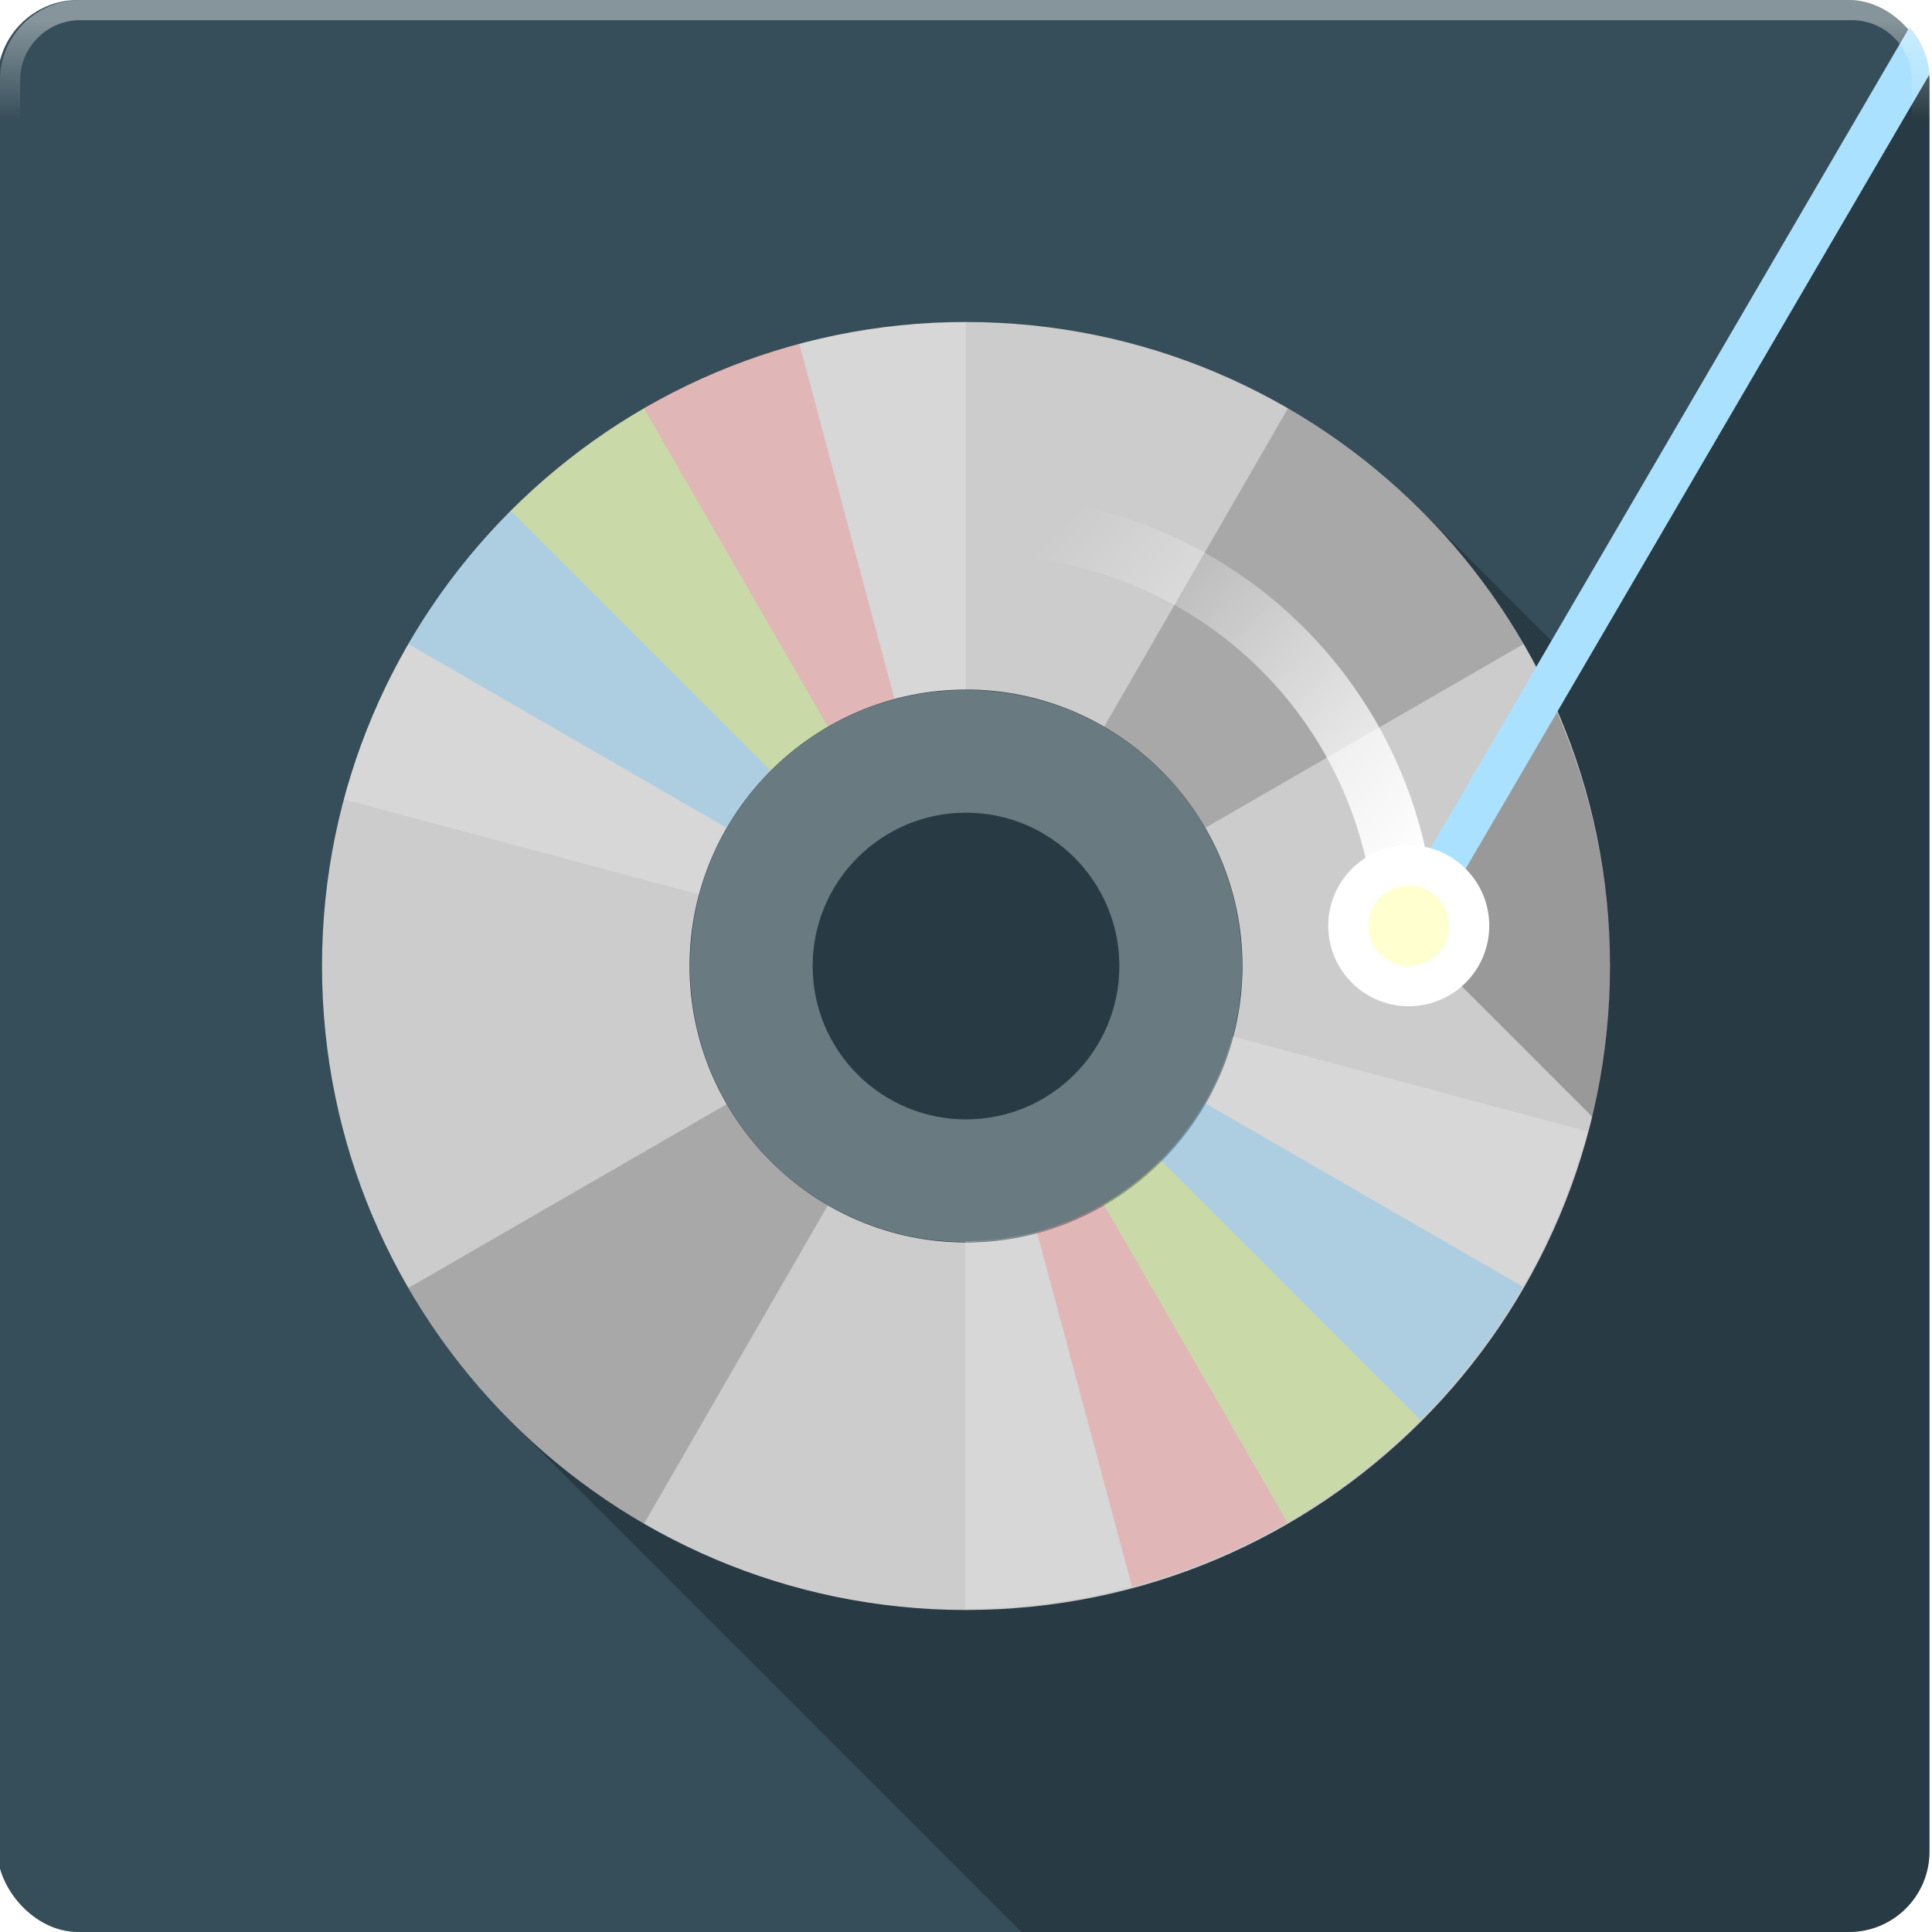 <?xml version="1.0" encoding="UTF-8" standalone="no"?>
<!-- Created with Inkscape (http://www.inkscape.org/) -->

<svg
   xmlns:dc="http://purl.org/dc/elements/1.1/"
   xmlns:cc="http://creativecommons.org/ns#"
   xmlns:rdf="http://www.w3.org/1999/02/22-rdf-syntax-ns#"
   xmlns:svg="http://www.w3.org/2000/svg"
   xmlns="http://www.w3.org/2000/svg"
   xmlns:xlink="http://www.w3.org/1999/xlink"
   xmlns:sodipodi="http://sodipodi.sourceforge.net/DTD/sodipodi-0.dtd"
   xmlns:inkscape="http://www.inkscape.org/namespaces/inkscape"
   width="48"
   height="48"
   id="svg2"
   version="1.1"
   inkscape:version="0.48.4 r9939"
   sodipodi:docname="cd-burner.svg">
  <sodipodi:namedview
     id="base"
     pagecolor="#424242"
     bordercolor="#666666"
     borderopacity="1.0"
     inkscape:pageopacity="1"
     inkscape:pageshadow="2"
     inkscape:zoom="11.313708"
     inkscape:cx="9.3891852"
     inkscape:cy="30.619221"
     inkscape:document-units="px"
     inkscape:current-layer="layer1"
     showgrid="false"
     showborder="false"
     borderlayer="false"
     showguides="true"
     inkscape:guide-bbox="true"
     inkscape:window-width="1855"
     inkscape:window-height="1056"
     inkscape:window-x="65"
     inkscape:window-y="24"
     inkscape:window-maximized="1">
    <inkscape:grid
       spacingy="1px"
       spacingx="1px"
       snapvisiblegridlinesonly="true"
       enabled="true"
       visible="true"
       empspacing="5"
       id="grid3004"
       type="xygrid" />
  </sodipodi:namedview>
  <defs
     id="defs4">
    <linearGradient
       inkscape:collect="always"
       id="linearGradient4182">
      <stop
         style="stop-color:#ffffff;stop-opacity:1;"
         offset="0"
         id="stop4184" />
      <stop
         style="stop-color:#ffffff;stop-opacity:0;"
         offset="1"
         id="stop4186" />
    </linearGradient>
    <linearGradient
       id="linearGradient5217">
      <stop
         style="stop-color:#ff7373;stop-opacity:1;"
         offset="0"
         id="stop5219" />
      <stop
         id="stop5237"
         offset="0.094"
         style="stop-color:#ffbb73;stop-opacity:1;" />
      <stop
         id="stop5235"
         offset="0.224"
         style="stop-color:#fcff73;stop-opacity:1;" />
      <stop
         id="stop5233"
         offset="0.353"
         style="stop-color:#90ff73;stop-opacity:1;" />
      <stop
         id="stop5231"
         offset="0.482"
         style="stop-color:#73ff8e;stop-opacity:1;" />
      <stop
         id="stop5229"
         offset="0.612"
         style="stop-color:#73ffd1;stop-opacity:1;" />
      <stop
         id="stop5227"
         offset="0.741"
         style="stop-color:#73d1ff;stop-opacity:1;" />
      <stop
         id="stop5225"
         offset="0.871"
         style="stop-color:#8b73ff;stop-opacity:1;" />
      <stop
         style="stop-color:#ff73f3;stop-opacity:1;"
         offset="1"
         id="stop5221" />
    </linearGradient>
    <linearGradient
       id="linearGradient5195">
      <stop
         id="stop5197"
         offset="0"
         style="stop-color:#dc0000;stop-opacity:1;" />
      <stop
         id="stop5199"
         offset="1"
         style="stop-color:#dc8900;stop-opacity:1;" />
    </linearGradient>
    <linearGradient
       id="linearGradient3857">
      <stop
         style="stop-color:#ffffff;stop-opacity:1;"
         offset="0"
         id="stop3859" />
      <stop
         style="stop-color:#ffffff;stop-opacity:0;"
         offset="1"
         id="stop3861" />
    </linearGradient>
    <linearGradient
       id="linearGradient4699"
       inkscape:collect="always">
      <stop
         id="stop4701"
         offset="0"
         style="stop-color:#19aeff;stop-opacity:1;" />
      <stop
         id="stop4703"
         offset="1"
         style="stop-color:#19aeff;stop-opacity:0;" />
    </linearGradient>
    <linearGradient
       id="linearGradient4691"
       inkscape:collect="always">
      <stop
         id="stop4693"
         offset="0"
         style="stop-color:#19aeff;stop-opacity:1;" />
      <stop
         id="stop4695"
         offset="1"
         style="stop-color:#19aeff;stop-opacity:0;" />
    </linearGradient>
    <linearGradient
       id="linearGradient4665">
      <stop
         id="stop4667"
         offset="0"
         style="stop-color:#95dbff;stop-opacity:1;" />
      <stop
         id="stop4669"
         offset="1"
         style="stop-color:#006ba2;stop-opacity:1;" />
    </linearGradient>
    <linearGradient
       id="linearGradient4634">
      <stop
         id="stop4636"
         offset="0"
         style="stop-color:#000000;stop-opacity:0.384;" />
      <stop
         id="stop4638"
         offset="1"
         style="stop-color:#000000;stop-opacity:0;" />
    </linearGradient>
    <linearGradient
       gradientUnits="userSpaceOnUse"
       y2="28"
       x2="25"
       y1="3"
       x1="3"
       id="linearGradient3821-9"
       xlink:href="#linearGradient3815-5"
       inkscape:collect="always" />
    <linearGradient
       id="linearGradient3815-5"
       inkscape:collect="always">
      <stop
         id="stop3817-1"
         offset="0"
         style="stop-color:#ffffff;stop-opacity:1;" />
      <stop
         id="stop3819-9"
         offset="1"
         style="stop-color:#ffffff;stop-opacity:0;" />
    </linearGradient>
    <linearGradient
       gradientUnits="userSpaceOnUse"
       y2="1047.362"
       x2="42.5"
       y1="1049.862"
       x1="45"
       id="linearGradient4697"
       xlink:href="#linearGradient4691"
       inkscape:collect="always" />
    <linearGradient
       gradientUnits="userSpaceOnUse"
       y2="3"
       x2="27.5"
       y1="0.5"
       x1="27.5"
       id="linearGradient4705"
       xlink:href="#linearGradient4699"
       inkscape:collect="always" />
    <linearGradient
       gradientUnits="userSpaceOnUse"
       y2="1047.362"
       x2="42.5"
       y1="1049.862"
       x1="45"
       id="linearGradient4697-1"
       xlink:href="#linearGradient4691-0"
       inkscape:collect="always" />
    <linearGradient
       id="linearGradient4691-0"
       inkscape:collect="always">
      <stop
         id="stop4693-5"
         offset="0"
         style="stop-color:#19aeff;stop-opacity:1;" />
      <stop
         id="stop4695-5"
         offset="1"
         style="stop-color:#19aeff;stop-opacity:0;" />
    </linearGradient>
    <linearGradient
       inkscape:collect="always"
       xlink:href="#linearGradient4699-1"
       id="linearGradient12409"
       gradientUnits="userSpaceOnUse"
       x1="45"
       y1="1049.862"
       x2="42.5"
       y2="1047.362"
       gradientTransform="translate(0,-1004.362)" />
    <linearGradient
       gradientUnits="userSpaceOnUse"
       y2="3"
       x2="27.5"
       y1="0.5"
       x1="27.5"
       id="linearGradient4705-1"
       xlink:href="#linearGradient4699-1"
       inkscape:collect="always" />
    <linearGradient
       id="linearGradient4699-1">
      <stop
         id="stop4701-3"
         offset="0"
         style="stop-color:#ffffff;stop-opacity:1;" />
      <stop
         id="stop4703-4"
         offset="1"
         style="stop-color:#ffffff;stop-opacity:0;" />
    </linearGradient>
    <linearGradient
       inkscape:collect="always"
       xlink:href="#linearGradient4699-1"
       id="linearGradient12443"
       gradientUnits="userSpaceOnUse"
       x1="27.5"
       y1="0.5"
       x2="27.5"
       y2="3" />
    <clipPath
       id="clipPath3856"
       clipPathUnits="userSpaceOnUse">
      <path
         inkscape:connector-curvature="0"
         id="path3858"
         d="m 27.844,12.031 -15.438,15.438 8.125,8.125 L 32.938,48 46,48 c 1.108,0 2,-0.892 2,-2 l 0,-13.812 -12.031,-12.031 -8.125,-8.125 z m 10.562,2.438 0,3.25 -1.625,1.625 L 48,30.562 l 0,-6.5 -9.594,-9.594 z m -18.688,21.938 -8.938,2.438 -1.625,0 L 18.312,48 l 13,0 -11.594,-11.594 z"
         style="opacity:0.3;fill:#000000;fill-opacity:1;stroke:none;display:inline" />
    </clipPath>
    <linearGradient
       inkscape:collect="always"
       xlink:href="#linearGradient6075"
       id="linearGradient6081"
       x1="37.958"
       y1="1049.344"
       x2="37.958"
       y2="1007.44"
       gradientUnits="userSpaceOnUse" />
    <linearGradient
       inkscape:collect="always"
       id="linearGradient6075">
      <stop
         style="stop-color:#ec7928;stop-opacity:1"
         offset="0"
         id="stop6077" />
      <stop
         style="stop-color:#f29e34;stop-opacity:1"
         offset="1"
         id="stop6079" />
    </linearGradient>
    <linearGradient
       gradientTransform="translate(-84.811,-1034.986)"
       y2="1007.44"
       x2="37.958"
       y1="1049.344"
       x1="37.958"
       gradientUnits="userSpaceOnUse"
       id="linearGradient3076"
       xlink:href="#linearGradient6075"
       inkscape:collect="always" />
    <clipPath
       id="clipPath4806"
       clipPathUnits="userSpaceOnUse">
      <path
         id="path4808"
         d="m 24,11 c -3.566,0 -6.777,1.529 -9.031,3.969 l -1.125,-1.125 c -0.935,0.924 -1.374,2.586 -1.344,4.969 -0.064,0.09 -0.157,0.229 -0.25,0.375 -0.195,0.322 -0.523,0.814 -0.688,1.125 -0.519,0.79 -0.48,1.433 -0.5,2.062 L 11.5,22.812 c -0.091,0.378 -0.172,0.755 -0.219,1.156 -0.281,2.568 0.401,5.119 2.125,7.625 0.404,0.496 0.834,0.959 1.25,1.375 L 35.875,54.188 C 46.32,64.633 60.14,50.472 56.938,39.531 L 56.906,39.5 C 56.588,38.582 56.169,37.758 55.625,37.031 L 34.438,15.812 c 0.063,0.249 0.083,0.435 0.125,0.656 l -1.875,-1.875 C 30.458,12.364 27.389,11 24,11 z"
         style="fill:#000000;fill-opacity:0.547;stroke:none;display:inline"
         inkscape:connector-curvature="0" />
    </clipPath>
    <clipPath
       id="clipPath4876"
       clipPathUnits="userSpaceOnUse">
      <path
         id="path4878"
         d="m 24,11 c -3.566,0 -6.777,1.529 -9.031,3.969 l -1.125,-1.125 c -0.935,0.924 -1.374,2.586 -1.344,4.969 -0.064,0.09 -0.157,0.229 -0.25,0.375 -0.195,0.322 -0.523,0.814 -0.688,1.125 -0.519,0.79 -0.48,1.433 -0.5,2.062 L 11.5,22.812 c -0.091,0.378 -0.172,0.755 -0.219,1.156 -0.281,2.568 0.401,5.119 2.125,7.625 0.404,0.496 0.834,0.959 1.25,1.375 L 29.688,48 46,48 c 1.108,0 2,-0.892 2,-2 L 48,29.406 34.438,15.812 c 0.063,0.249 0.083,0.435 0.125,0.656 l -1.875,-1.875 C 30.458,12.364 27.389,11 24,11 z"
         style="fill:#000000;fill-opacity:0.547;stroke:none;display:inline"
         inkscape:connector-curvature="0" />
    </clipPath>
    <clipPath
       clipPathUnits="userSpaceOnUse"
       id="clipPath4748">
      <path
         inkscape:connector-curvature="0"
         id="path4750"
         d="M 14.656,32.969 29.688,48 46,48 c 1.108,0 2,-0.892 2,-2 L 48,29.406 34.438,15.812 c 0.063,0.249 0.083,0.435 0.125,0.656 C 35.5,31 24.5,36.5 14.656,32.969 z"
         style="opacity:0.3;fill:#000000;fill-opacity:1;stroke:none;display:inline"
         sodipodi:nodetypes="ccsscccc" />
    </clipPath>
    <clipPath
       clipPathUnits="userSpaceOnUse"
       id="clipPath4778">
      <path
         inkscape:connector-curvature="0"
         id="path4780"
         d="m 24,11 c -3.566,0 -6.777,1.529 -9.031,3.969 l -1.125,-1.125 c -0.935,0.924 -1.374,2.586 -1.344,4.969 -0.064,0.09 -0.157,0.229 -0.25,0.375 -0.195,0.322 -0.523,0.814 -0.688,1.125 -0.519,0.79 -0.48,1.433 -0.5,2.062 L 11.5,22.812 c -0.091,0.378 -0.172,0.755 -0.219,1.156 -0.281,2.568 0.401,5.119 2.125,7.625 0.404,0.496 1.011,1.224 1.427,1.64 9.822,-10.844 10.718,-9.082 14.405,-10.207 1.083,-3.576 3.364,-7.602 3.816,-8.055 C 32.985,14.907 32.888,14.797 32.688,14.594 30.458,12.364 27.389,11 24,11 z"
         style="opacity:0.3;fill:#000000;fill-opacity:1;stroke:none;display:inline"
         sodipodi:nodetypes="scccccccccccccs" />
    </clipPath>
    <clipPath
       id="clipPath3071"
       clipPathUnits="userSpaceOnUse">
      <path
         inkscape:connector-curvature="0"
         style="opacity:0.25;color:#000000;fill:#000000;fill-opacity:1;fill-rule:nonzero;stroke:none;stroke-width:0.5;marker:none;visibility:visible;display:inline"
         d="m 24,6 c -3.314,0 -6,2.686 -6,6 l 0,5 5,5 -9,0 c -1.108,0 -2,0.892 -2,2 l 0,14 c 0,0.421 0.123,0.803 0.344,1.125 0.072,0.106 0.16,0.191 0.25,0.281 0.006,0.006 -0.006,0.026 0,0.031 L 21.156,48 46,48 c 1.108,0 2,-0.892 2,-2 L 48,27.5 28.25,7.75 C 27.164,6.664 25.657,6 24,6 z"
         id="path3073" />
    </clipPath>
    <linearGradient
       gradientUnits="userSpaceOnUse"
       y2="23"
       x2="36"
       y1="11.156"
       x1="24.551"
       id="linearGradient4579"
       xlink:href="#linearGradient4571"
       inkscape:collect="always" />
    <clipPath
       clipPathUnits="userSpaceOnUse"
       id="clipPath4331">
      <path
         inkscape:connector-curvature="0"
         style="color:#000000;fill:#0e232e;fill-opacity:0.487;fill-rule:nonzero;stroke:none;stroke-width:0.5;marker:none;visibility:visible;display:inline"
         d="m 23.75,7.562 c -3.452,0 -6.25,2.798 -6.25,6.25 l 0,4.688 c 0,0.33 0.136,0.621 0.344,0.844 0.01,0.011 0.021,0.021 0.031,0.031 L 20.969,22.5 14.5,22.5 c -1.108,0 -2,0.892 -2,2 l 0,13.5 c 0,0.165 0.025,0.316 0.062,0.469 0.026,0.108 0.051,0.213 0.094,0.312 0.039,0.092 0.104,0.166 0.156,0.25 0.032,0.052 0.057,0.108 0.094,0.156 0.022,0.03 0.039,0.065 0.062,0.094 0.042,0.05 0.079,0.111 0.125,0.156 0.047,0.046 0.105,0.084 0.156,0.125 L 21.688,48 46,48 c 1.108,0 2,-0.892 2,-2 L 48,29.25 28.438,9.688 C 28.345,9.582 28.256,9.474 28.156,9.375 28.121,9.34 28.067,9.316 28.031,9.281 27.919,9.174 27.807,9.067 27.688,8.969 27.658,8.944 27.624,8.93 27.594,8.906 27.472,8.81 27.348,8.712 27.219,8.625 27.187,8.604 27.157,8.583 27.125,8.562 26.991,8.475 26.86,8.389 26.719,8.312 26.691,8.297 26.653,8.296 26.625,8.281 26.494,8.213 26.355,8.153 26.219,8.094 26.177,8.075 26.136,8.049 26.094,8.031 25.934,7.966 25.76,7.896 25.594,7.844 25.572,7.837 25.553,7.819 25.531,7.812 25.352,7.759 25.185,7.725 25,7.688 24.99,7.685 24.979,7.689 24.969,7.688 24.773,7.649 24.577,7.614 24.375,7.594 24.166,7.573 23.965,7.562 23.75,7.562 z"
         id="path4333" />
    </clipPath>
    <linearGradient
       y2="1007.322"
       x2="40.915"
       y1="1049.352"
       x1="40.915"
       gradientTransform="translate(-84.25,-4.75)"
       gradientUnits="userSpaceOnUse"
       id="linearGradient3085"
       xlink:href="#linearGradient6772"
       inkscape:collect="always" />
    <linearGradient
       id="linearGradient6772"
       inkscape:collect="always">
      <stop
         id="stop6774"
         offset="0"
         style="stop-color:#efe963;stop-opacity:1" />
      <stop
         id="stop6776"
         offset="1"
         style="stop-color:#fcf982;stop-opacity:1" />
    </linearGradient>
    <linearGradient
       gradientUnits="userSpaceOnUse"
       y2="1007.322"
       x2="40.915"
       y1="1049.352"
       x1="40.915"
       id="linearGradient6778"
       xlink:href="#linearGradient6772"
       inkscape:collect="always"
       gradientTransform="translate(7.7392578e-7,4.2609766e-5)" />
    <clipPath
       id="clipPath4492"
       clipPathUnits="userSpaceOnUse">
      <path
         id="path4494"
         d="m 28.281,11 c -0.383,-0.015 -0.701,0.212 -0.656,0.625 l 0,0.938 c 0.003,0.108 0.033,0.206 0.062,0.281 0.008,0.018 0.022,0.046 0.031,0.062 0.024,0.044 0.03,0.093 0.062,0.125 l 0.094,0.062 1.688,1.719 c -0.097,0.107 -0.236,0.235 -0.406,0.406 l -2.281,2.375 -6.438,-6.438 c -0.083,-0.083 -0.182,-0.129 -0.344,-0.125 l -9.25,0 c -0.338,-0.015 -0.585,0.28 -0.562,0.625 l 0,1.031 c -3.5e-4,0.087 0.003,0.175 0.031,0.25 0.021,0.058 0.059,0.108 0.094,0.156 0.012,0.018 0.017,0.046 0.031,0.062 0.009,0.01 0.022,0.022 0.031,0.031 l 0.156,0.125 1.656,1.656 0,0.031 0,21.531 c -0.008,0.088 -0.013,0.188 0,0.25 0.008,0.031 0.016,0.068 0.031,0.094 0.012,0.02 0.014,0.045 0.031,0.062 L 23.406,48 46,48 c 1.108,0 2,-0.892 2,-2 L 48,21.594 37.656,11.25 c -0.015,-0.035 -0.037,-0.066 -0.062,-0.094 -0.009,-0.009 -0.021,-0.023 -0.031,-0.031 -0.033,-0.029 -0.08,-0.045 -0.125,-0.062 -0.009,-0.003 -0.022,0.002 -0.031,0 -0.058,-0.018 -0.114,-0.035 -0.188,-0.031 L 28.281,11 z"
         style="opacity:0.3;fill:#000000;fill-opacity:1;fill-rule:evenodd;stroke-width:0.25;display:inline"
         inkscape:connector-curvature="0" />
    </clipPath>
    <clipPath
       id="clipPath3856-7"
       clipPathUnits="userSpaceOnUse">
      <path
         inkscape:connector-curvature="0"
         id="path3858-0"
         d="m 27.844,12.031 -15.438,15.438 8.125,8.125 L 32.938,48 46,48 c 1.108,0 2,-0.892 2,-2 l 0,-13.812 -12.031,-12.031 -8.125,-8.125 z m 10.562,2.438 0,3.25 -1.625,1.625 L 48,30.562 l 0,-6.5 -9.594,-9.594 z m -18.688,21.938 -8.938,2.438 -1.625,0 L 18.312,48 l 13,0 -11.594,-11.594 z"
         style="opacity:0.3;fill:#000000;fill-opacity:1;stroke:none;display:inline" />
    </clipPath>
    <linearGradient
       id="linearGradient4699-1-4">
      <stop
         id="stop4701-3-9"
         offset="0"
         style="stop-color:#ffffff;stop-opacity:1;" />
      <stop
         id="stop4703-4-7"
         offset="1"
         style="stop-color:#ffffff;stop-opacity:0;" />
    </linearGradient>
    <linearGradient
       gradientUnits="userSpaceOnUse"
       y2="3"
       x2="27.5"
       y1="0.5"
       x1="27.5"
       id="linearGradient4705-1-1"
       xlink:href="#linearGradient4699-1-4"
       inkscape:collect="always" />
    <linearGradient
       inkscape:collect="always"
       xlink:href="#linearGradient4699-1-4"
       id="linearGradient12409-6"
       gradientUnits="userSpaceOnUse"
       x1="45"
       y1="1049.862"
       x2="42.5"
       y2="1047.362"
       gradientTransform="translate(0,-1004.362)" />
    <linearGradient
       id="linearGradient4691-0-0"
       inkscape:collect="always">
      <stop
         id="stop4693-5-6"
         offset="0"
         style="stop-color:#19aeff;stop-opacity:1;" />
      <stop
         id="stop4695-5-6"
         offset="1"
         style="stop-color:#19aeff;stop-opacity:0;" />
    </linearGradient>
    <linearGradient
       gradientUnits="userSpaceOnUse"
       y2="1047.362"
       x2="42.5"
       y1="1049.862"
       x1="45"
       id="linearGradient4697-1-6"
       xlink:href="#linearGradient4691-0-0"
       inkscape:collect="always" />
    <linearGradient
       gradientUnits="userSpaceOnUse"
       y2="3"
       x2="27.5"
       y1="0.5"
       x1="27.5"
       id="linearGradient4705-2"
       xlink:href="#linearGradient4699-2"
       inkscape:collect="always" />
    <linearGradient
       gradientUnits="userSpaceOnUse"
       y2="1047.362"
       x2="42.5"
       y1="1049.862"
       x1="45"
       id="linearGradient4697-4"
       xlink:href="#linearGradient4691-9"
       inkscape:collect="always" />
    <linearGradient
       id="linearGradient3815-5-5"
       inkscape:collect="always">
      <stop
         id="stop3817-1-7"
         offset="0"
         style="stop-color:#ffffff;stop-opacity:1;" />
      <stop
         id="stop3819-9-8"
         offset="1"
         style="stop-color:#ffffff;stop-opacity:0;" />
    </linearGradient>
    <linearGradient
       gradientUnits="userSpaceOnUse"
       y2="28"
       x2="25"
       y1="3"
       x1="3"
       id="linearGradient3821-9-8"
       xlink:href="#linearGradient3815-5-5"
       inkscape:collect="always" />
    <linearGradient
       id="linearGradient4634-2">
      <stop
         id="stop4636-5"
         offset="0"
         style="stop-color:#000000;stop-opacity:0.384;" />
      <stop
         id="stop4638-8"
         offset="1"
         style="stop-color:#000000;stop-opacity:0;" />
    </linearGradient>
    <linearGradient
       id="linearGradient4665-0">
      <stop
         id="stop4667-8"
         offset="0"
         style="stop-color:#95dbff;stop-opacity:1;" />
      <stop
         id="stop4669-0"
         offset="1"
         style="stop-color:#006ba2;stop-opacity:1;" />
    </linearGradient>
    <linearGradient
       id="linearGradient4691-9"
       inkscape:collect="always">
      <stop
         id="stop4693-0"
         offset="0"
         style="stop-color:#19aeff;stop-opacity:1;" />
      <stop
         id="stop4695-8"
         offset="1"
         style="stop-color:#19aeff;stop-opacity:0;" />
    </linearGradient>
    <linearGradient
       id="linearGradient4699-2"
       inkscape:collect="always">
      <stop
         id="stop4701-5"
         offset="0"
         style="stop-color:#19aeff;stop-opacity:1;" />
      <stop
         id="stop4703-5"
         offset="1"
         style="stop-color:#19aeff;stop-opacity:0;" />
    </linearGradient>
    <linearGradient
       id="linearGradient4571">
      <stop
         id="stop4573"
         offset="0"
         style="stop-color:#ecf1f3;stop-opacity:1;" />
      <stop
         id="stop4575"
         offset="1"
         style="stop-color:#c5cacc;stop-opacity:1;" />
    </linearGradient>
    <inkscape:perspective
       sodipodi:type="inkscape:persp3d"
       inkscape:vp_x="-8.3317911 : 27.005203 : 1"
       inkscape:vp_y="0 : 1000 : 0"
       inkscape:vp_z="-8.3917658 : 62.537319 : 1"
       inkscape:persp3d-origin="24 : 16 : 1"
       id="perspective3126" />
    <linearGradient
       inkscape:collect="always"
       xlink:href="#linearGradient3857"
       id="linearGradient3863"
       x1="13.485"
       y1="24.757"
       x2="26.719"
       y2="24.757"
       gradientUnits="userSpaceOnUse" />
    <linearGradient
       id="linearGradient3857-4">
      <stop
         style="stop-color:#ffffff;stop-opacity:1;"
         offset="0"
         id="stop3859-5" />
      <stop
         style="stop-color:#ffffff;stop-opacity:0;"
         offset="1"
         id="stop3861-2" />
    </linearGradient>
    <clipPath
       clipPathUnits="userSpaceOnUse"
       id="clipPath4694">
      <path
         inkscape:connector-curvature="0"
         style="font-size:medium;font-style:normal;font-variant:normal;font-weight:normal;font-stretch:normal;text-indent:0;text-align:start;text-decoration:none;line-height:normal;letter-spacing:normal;word-spacing:normal;text-transform:none;direction:ltr;block-progression:tb;writing-mode:lr-tb;text-anchor:start;opacity:0.25;color:#000000;fill:#000000;fill-opacity:1;fill-rule:nonzero;stroke:none;stroke-width:0.651;marker:none;visibility:visible;display:inline;font-family:Sans;-inkscape-font-specification:Sans"
         d="m 24,10 c -7.728,0 -14,6.272 -14,14 0,3.864 1.56,7.372 4.094,9.906 L 28.188,48 l 17.75,0 c 1.108,0 2,-0.892 2,-2 l 0,-17.875 L 33.906,14.094 C 31.372,11.56 27.864,10 24,10 z"
         id="path4696" />
    </clipPath>
    <clipPath
       id="clipPath4694-0"
       clipPathUnits="userSpaceOnUse">
      <path
         id="path4696-8"
         d="m 24,10 c -7.728,0 -14,6.272 -14,14 0,3.864 1.56,7.372 4.094,9.906 L 28.188,48 l 17.75,0 c 1.108,0 2,-0.892 2,-2 l 0,-17.875 L 33.906,14.094 C 31.372,11.56 27.864,10 24,10 z"
         style="font-size:medium;font-style:normal;font-variant:normal;font-weight:normal;font-stretch:normal;text-indent:0;text-align:start;text-decoration:none;line-height:normal;letter-spacing:normal;word-spacing:normal;text-transform:none;direction:ltr;block-progression:tb;writing-mode:lr-tb;text-anchor:start;opacity:0.25;color:#000000;fill:#000000;fill-opacity:1;fill-rule:nonzero;stroke:none;stroke-width:0.651;marker:none;visibility:visible;display:inline;font-family:Sans;-inkscape-font-specification:Sans"
         inkscape:connector-curvature="0" />
    </clipPath>
    <linearGradient
       id="linearGradient3857-4-1">
      <stop
         id="stop3859-5-3"
         offset="0"
         style="stop-color:#ffffff;stop-opacity:1;" />
      <stop
         id="stop3861-2-7"
         offset="1"
         style="stop-color:#ffffff;stop-opacity:0;" />
    </linearGradient>
    <linearGradient
       gradientUnits="userSpaceOnUse"
       y2="24.757"
       x2="26.719"
       y1="24.757"
       x1="13.485"
       id="linearGradient3863-2"
       xlink:href="#linearGradient3857-8"
       inkscape:collect="always" />
    <inkscape:perspective
       id="perspective3126-0"
       inkscape:persp3d-origin="24 : 16 : 1"
       inkscape:vp_z="-8.3917658 : 62.537319 : 1"
       inkscape:vp_y="0 : 1000 : 0"
       inkscape:vp_x="-8.3317911 : 27.005203 : 1"
       sodipodi:type="inkscape:persp3d" />
    <linearGradient
       id="linearGradient4571-8">
      <stop
         style="stop-color:#ecf1f3;stop-opacity:1;"
         offset="0"
         id="stop4573-6" />
      <stop
         style="stop-color:#c5cacc;stop-opacity:1;"
         offset="1"
         id="stop4575-1" />
    </linearGradient>
    <linearGradient
       inkscape:collect="always"
       id="linearGradient4699-2-4">
      <stop
         style="stop-color:#19aeff;stop-opacity:1;"
         offset="0"
         id="stop4701-5-3" />
      <stop
         style="stop-color:#19aeff;stop-opacity:0;"
         offset="1"
         id="stop4703-5-1" />
    </linearGradient>
    <linearGradient
       inkscape:collect="always"
       id="linearGradient4691-9-1">
      <stop
         style="stop-color:#19aeff;stop-opacity:1;"
         offset="0"
         id="stop4693-0-0" />
      <stop
         style="stop-color:#19aeff;stop-opacity:0;"
         offset="1"
         id="stop4695-8-8" />
    </linearGradient>
    <linearGradient
       id="linearGradient4665-0-3">
      <stop
         style="stop-color:#95dbff;stop-opacity:1;"
         offset="0"
         id="stop4667-8-3" />
      <stop
         style="stop-color:#006ba2;stop-opacity:1;"
         offset="1"
         id="stop4669-0-4" />
    </linearGradient>
    <linearGradient
       id="linearGradient4634-2-5">
      <stop
         style="stop-color:#000000;stop-opacity:0.384;"
         offset="0"
         id="stop4636-5-0" />
      <stop
         style="stop-color:#000000;stop-opacity:0;"
         offset="1"
         id="stop4638-8-7" />
    </linearGradient>
    <linearGradient
       inkscape:collect="always"
       xlink:href="#linearGradient3815-5-5-1"
       id="linearGradient3821-9-8-7"
       x1="3"
       y1="3"
       x2="25"
       y2="28"
       gradientUnits="userSpaceOnUse" />
    <linearGradient
       inkscape:collect="always"
       id="linearGradient3815-5-5-1">
      <stop
         style="stop-color:#ffffff;stop-opacity:1;"
         offset="0"
         id="stop3817-1-7-6" />
      <stop
         style="stop-color:#ffffff;stop-opacity:0;"
         offset="1"
         id="stop3819-9-8-8" />
    </linearGradient>
    <linearGradient
       inkscape:collect="always"
       xlink:href="#linearGradient4691-9-1"
       id="linearGradient4697-4-4"
       x1="45"
       y1="1049.862"
       x2="42.5"
       y2="1047.362"
       gradientUnits="userSpaceOnUse" />
    <linearGradient
       inkscape:collect="always"
       xlink:href="#linearGradient4699-2-4"
       id="linearGradient4705-2-8"
       x1="27.5"
       y1="0.5"
       x2="27.5"
       y2="3"
       gradientUnits="userSpaceOnUse" />
    <linearGradient
       inkscape:collect="always"
       xlink:href="#linearGradient4691-0-0-2"
       id="linearGradient4697-1-6-0"
       x1="45"
       y1="1049.862"
       x2="42.5"
       y2="1047.362"
       gradientUnits="userSpaceOnUse" />
    <linearGradient
       inkscape:collect="always"
       id="linearGradient4691-0-0-2">
      <stop
         style="stop-color:#19aeff;stop-opacity:1;"
         offset="0"
         id="stop4693-5-6-9" />
      <stop
         style="stop-color:#19aeff;stop-opacity:0;"
         offset="1"
         id="stop4695-5-6-5" />
    </linearGradient>
    <linearGradient
       gradientTransform="translate(0,-1004.362)"
       y2="1047.362"
       x2="42.5"
       y1="1049.862"
       x1="45"
       gradientUnits="userSpaceOnUse"
       id="linearGradient12409-6-8"
       xlink:href="#linearGradient4699-1-4-6"
       inkscape:collect="always" />
    <linearGradient
       inkscape:collect="always"
       xlink:href="#linearGradient4699-1-4-6"
       id="linearGradient4705-1-1-9"
       x1="27.5"
       y1="0.5"
       x2="27.5"
       y2="3"
       gradientUnits="userSpaceOnUse" />
    <linearGradient
       id="linearGradient4699-1-4-6">
      <stop
         style="stop-color:#ffffff;stop-opacity:1;"
         offset="0"
         id="stop4701-3-9-4" />
      <stop
         style="stop-color:#ffffff;stop-opacity:0;"
         offset="1"
         id="stop4703-4-7-1" />
    </linearGradient>
    <clipPath
       clipPathUnits="userSpaceOnUse"
       id="clipPath3856-7-9">
      <path
         style="opacity:0.3;fill:#000000;fill-opacity:1;stroke:none;display:inline"
         d="m 27.844,12.031 -15.438,15.438 8.125,8.125 L 32.938,48 46,48 c 1.108,0 2,-0.892 2,-2 l 0,-13.812 -12.031,-12.031 -8.125,-8.125 z m 10.562,2.438 0,3.25 -1.625,1.625 L 48,30.562 l 0,-6.5 -9.594,-9.594 z m -18.688,21.938 -8.938,2.438 -1.625,0 L 18.312,48 l 13,0 -11.594,-11.594 z"
         id="path3858-0-2"
         inkscape:connector-curvature="0" />
    </clipPath>
    <clipPath
       clipPathUnits="userSpaceOnUse"
       id="clipPath4492-2">
      <path
         inkscape:connector-curvature="0"
         style="opacity:0.3;fill:#000000;fill-opacity:1;fill-rule:evenodd;stroke-width:0.25;display:inline"
         d="m 28.281,11 c -0.383,-0.015 -0.701,0.212 -0.656,0.625 l 0,0.938 c 0.003,0.108 0.033,0.206 0.062,0.281 0.008,0.018 0.022,0.046 0.031,0.062 0.024,0.044 0.03,0.093 0.062,0.125 l 0.094,0.062 1.688,1.719 c -0.097,0.107 -0.236,0.235 -0.406,0.406 l -2.281,2.375 -6.438,-6.438 c -0.083,-0.083 -0.182,-0.129 -0.344,-0.125 l -9.25,0 c -0.338,-0.015 -0.585,0.28 -0.562,0.625 l 0,1.031 c -3.5e-4,0.087 0.003,0.175 0.031,0.25 0.021,0.058 0.059,0.108 0.094,0.156 0.012,0.018 0.017,0.046 0.031,0.062 0.009,0.01 0.022,0.022 0.031,0.031 l 0.156,0.125 1.656,1.656 0,0.031 0,21.531 c -0.008,0.088 -0.013,0.188 0,0.25 0.008,0.031 0.016,0.068 0.031,0.094 0.012,0.02 0.014,0.045 0.031,0.062 L 23.406,48 46,48 c 1.108,0 2,-0.892 2,-2 L 48,21.594 37.656,11.25 c -0.015,-0.035 -0.037,-0.066 -0.062,-0.094 -0.009,-0.009 -0.021,-0.023 -0.031,-0.031 -0.033,-0.029 -0.08,-0.045 -0.125,-0.062 -0.009,-0.003 -0.022,0.002 -0.031,0 -0.058,-0.018 -0.114,-0.035 -0.188,-0.031 L 28.281,11 z"
         id="path4494-0" />
    </clipPath>
    <linearGradient
       gradientTransform="translate(7.7392578e-7,4.2609766e-5)"
       inkscape:collect="always"
       xlink:href="#linearGradient6772-2"
       id="linearGradient6778-1"
       x1="40.915"
       y1="1049.352"
       x2="40.915"
       y2="1007.322"
       gradientUnits="userSpaceOnUse" />
    <linearGradient
       inkscape:collect="always"
       id="linearGradient6772-2">
      <stop
         style="stop-color:#efe963;stop-opacity:1"
         offset="0"
         id="stop6774-1" />
      <stop
         style="stop-color:#fcf982;stop-opacity:1"
         offset="1"
         id="stop6776-3" />
    </linearGradient>
    <linearGradient
       inkscape:collect="always"
       xlink:href="#linearGradient6772-2"
       id="linearGradient3085-5"
       gradientUnits="userSpaceOnUse"
       gradientTransform="translate(-84.25,-4.75)"
       x1="40.915"
       y1="1049.352"
       x2="40.915"
       y2="1007.322" />
    <clipPath
       id="clipPath4331-6"
       clipPathUnits="userSpaceOnUse">
      <path
         id="path4333-7"
         d="m 23.75,7.562 c -3.452,0 -6.25,2.798 -6.25,6.25 l 0,4.688 c 0,0.33 0.136,0.621 0.344,0.844 0.01,0.011 0.021,0.021 0.031,0.031 L 20.969,22.5 14.5,22.5 c -1.108,0 -2,0.892 -2,2 l 0,13.5 c 0,0.165 0.025,0.316 0.062,0.469 0.026,0.108 0.051,0.213 0.094,0.312 0.039,0.092 0.104,0.166 0.156,0.25 0.032,0.052 0.057,0.108 0.094,0.156 0.022,0.03 0.039,0.065 0.062,0.094 0.042,0.05 0.079,0.111 0.125,0.156 0.047,0.046 0.105,0.084 0.156,0.125 L 21.688,48 46,48 c 1.108,0 2,-0.892 2,-2 L 48,29.25 28.438,9.688 C 28.345,9.582 28.256,9.474 28.156,9.375 28.121,9.34 28.067,9.316 28.031,9.281 27.919,9.174 27.807,9.067 27.688,8.969 27.658,8.944 27.624,8.93 27.594,8.906 27.472,8.81 27.348,8.712 27.219,8.625 27.187,8.604 27.157,8.583 27.125,8.562 26.991,8.475 26.86,8.389 26.719,8.312 26.691,8.297 26.653,8.296 26.625,8.281 26.494,8.213 26.355,8.153 26.219,8.094 26.177,8.075 26.136,8.049 26.094,8.031 25.934,7.966 25.76,7.896 25.594,7.844 25.572,7.837 25.553,7.819 25.531,7.812 25.352,7.759 25.185,7.725 25,7.688 24.99,7.685 24.979,7.689 24.969,7.688 24.773,7.649 24.577,7.614 24.375,7.594 24.166,7.573 23.965,7.562 23.75,7.562 z"
         style="color:#000000;fill:#0e232e;fill-opacity:0.487;fill-rule:nonzero;stroke:none;stroke-width:0.5;marker:none;visibility:visible;display:inline"
         inkscape:connector-curvature="0" />
    </clipPath>
    <linearGradient
       inkscape:collect="always"
       xlink:href="#linearGradient4571-8"
       id="linearGradient4579-2"
       x1="24.551"
       y1="11.156"
       x2="36"
       y2="23"
       gradientUnits="userSpaceOnUse" />
    <clipPath
       clipPathUnits="userSpaceOnUse"
       id="clipPath3071-8">
      <path
         id="path3073-8"
         d="m 24,6 c -3.314,0 -6,2.686 -6,6 l 0,5 5,5 -9,0 c -1.108,0 -2,0.892 -2,2 l 0,14 c 0,0.421 0.123,0.803 0.344,1.125 0.072,0.106 0.16,0.191 0.25,0.281 0.006,0.006 -0.006,0.026 0,0.031 L 21.156,48 46,48 c 1.108,0 2,-0.892 2,-2 L 48,27.5 28.25,7.75 C 27.164,6.664 25.657,6 24,6 z"
         style="opacity:0.25;color:#000000;fill:#000000;fill-opacity:1;fill-rule:nonzero;stroke:none;stroke-width:0.5;marker:none;visibility:visible;display:inline"
         inkscape:connector-curvature="0" />
    </clipPath>
    <clipPath
       id="clipPath4778-9"
       clipPathUnits="userSpaceOnUse">
      <path
         sodipodi:nodetypes="scccccccccccccs"
         style="opacity:0.3;fill:#000000;fill-opacity:1;stroke:none;display:inline"
         d="m 24,11 c -3.566,0 -6.777,1.529 -9.031,3.969 l -1.125,-1.125 c -0.935,0.924 -1.374,2.586 -1.344,4.969 -0.064,0.09 -0.157,0.229 -0.25,0.375 -0.195,0.322 -0.523,0.814 -0.688,1.125 -0.519,0.79 -0.48,1.433 -0.5,2.062 L 11.5,22.812 c -0.091,0.378 -0.172,0.755 -0.219,1.156 -0.281,2.568 0.401,5.119 2.125,7.625 0.404,0.496 1.011,1.224 1.427,1.64 9.822,-10.844 10.718,-9.082 14.405,-10.207 1.083,-3.576 3.364,-7.602 3.816,-8.055 C 32.985,14.907 32.888,14.797 32.688,14.594 30.458,12.364 27.389,11 24,11 z"
         id="path4780-2"
         inkscape:connector-curvature="0" />
    </clipPath>
    <clipPath
       id="clipPath4748-1"
       clipPathUnits="userSpaceOnUse">
      <path
         sodipodi:nodetypes="ccsscccc"
         style="opacity:0.3;fill:#000000;fill-opacity:1;stroke:none;display:inline"
         d="M 14.656,32.969 29.688,48 46,48 c 1.108,0 2,-0.892 2,-2 L 48,29.406 34.438,15.812 c 0.063,0.249 0.083,0.435 0.125,0.656 C 35.5,31 24.5,36.5 14.656,32.969 z"
         id="path4750-4"
         inkscape:connector-curvature="0" />
    </clipPath>
    <clipPath
       clipPathUnits="userSpaceOnUse"
       id="clipPath4876-9">
      <path
         inkscape:connector-curvature="0"
         style="fill:#000000;fill-opacity:0.547;stroke:none;display:inline"
         d="m 24,11 c -3.566,0 -6.777,1.529 -9.031,3.969 l -1.125,-1.125 c -0.935,0.924 -1.374,2.586 -1.344,4.969 -0.064,0.09 -0.157,0.229 -0.25,0.375 -0.195,0.322 -0.523,0.814 -0.688,1.125 -0.519,0.79 -0.48,1.433 -0.5,2.062 L 11.5,22.812 c -0.091,0.378 -0.172,0.755 -0.219,1.156 -0.281,2.568 0.401,5.119 2.125,7.625 0.404,0.496 0.834,0.959 1.25,1.375 L 29.688,48 46,48 c 1.108,0 2,-0.892 2,-2 L 48,29.406 34.438,15.812 c 0.063,0.249 0.083,0.435 0.125,0.656 l -1.875,-1.875 C 30.458,12.364 27.389,11 24,11 z"
         id="path4878-6" />
    </clipPath>
    <clipPath
       clipPathUnits="userSpaceOnUse"
       id="clipPath4806-9">
      <path
         inkscape:connector-curvature="0"
         style="fill:#000000;fill-opacity:0.547;stroke:none;display:inline"
         d="m 24,11 c -3.566,0 -6.777,1.529 -9.031,3.969 l -1.125,-1.125 c -0.935,0.924 -1.374,2.586 -1.344,4.969 -0.064,0.09 -0.157,0.229 -0.25,0.375 -0.195,0.322 -0.523,0.814 -0.688,1.125 -0.519,0.79 -0.48,1.433 -0.5,2.062 L 11.5,22.812 c -0.091,0.378 -0.172,0.755 -0.219,1.156 -0.281,2.568 0.401,5.119 2.125,7.625 0.404,0.496 0.834,0.959 1.25,1.375 L 35.875,54.188 C 46.32,64.633 60.14,50.472 56.938,39.531 L 56.906,39.5 C 56.588,38.582 56.169,37.758 55.625,37.031 L 34.438,15.812 c 0.063,0.249 0.083,0.435 0.125,0.656 l -1.875,-1.875 C 30.458,12.364 27.389,11 24,11 z"
         id="path4808-9" />
    </clipPath>
    <linearGradient
       inkscape:collect="always"
       xlink:href="#linearGradient6075-1"
       id="linearGradient3076-8"
       gradientUnits="userSpaceOnUse"
       x1="37.958"
       y1="1049.344"
       x2="37.958"
       y2="1007.44"
       gradientTransform="translate(-84.811,-1034.986)" />
    <linearGradient
       id="linearGradient6075-1"
       inkscape:collect="always">
      <stop
         id="stop6077-7"
         offset="0"
         style="stop-color:#ec7928;stop-opacity:1" />
      <stop
         id="stop6079-5"
         offset="1"
         style="stop-color:#f29e34;stop-opacity:1" />
    </linearGradient>
    <linearGradient
       gradientUnits="userSpaceOnUse"
       y2="1007.44"
       x2="37.958"
       y1="1049.344"
       x1="37.958"
       id="linearGradient6081-2"
       xlink:href="#linearGradient6075-1"
       inkscape:collect="always" />
    <clipPath
       clipPathUnits="userSpaceOnUse"
       id="clipPath3856-9">
      <path
         style="opacity:0.3;fill:#000000;fill-opacity:1;stroke:none;display:inline"
         d="m 27.844,12.031 -15.438,15.438 8.125,8.125 L 32.938,48 46,48 c 1.108,0 2,-0.892 2,-2 l 0,-13.812 -12.031,-12.031 -8.125,-8.125 z m 10.562,2.438 0,3.25 -1.625,1.625 L 48,30.562 l 0,-6.5 -9.594,-9.594 z m -18.688,21.938 -8.938,2.438 -1.625,0 L 18.312,48 l 13,0 -11.594,-11.594 z"
         id="path3858-1"
         inkscape:connector-curvature="0" />
    </clipPath>
    <linearGradient
       id="linearGradient4699-1-8">
      <stop
         style="stop-color:#ffffff;stop-opacity:1;"
         offset="0"
         id="stop4701-3-8" />
      <stop
         style="stop-color:#ffffff;stop-opacity:0;"
         offset="1"
         id="stop4703-4-5" />
    </linearGradient>
    <linearGradient
       inkscape:collect="always"
       xlink:href="#linearGradient4699-1-8"
       id="linearGradient4705-1-7"
       x1="27.5"
       y1="0.5"
       x2="27.5"
       y2="3"
       gradientUnits="userSpaceOnUse" />
    <linearGradient
       gradientTransform="translate(0,-1004.362)"
       y2="1047.362"
       x2="42.5"
       y1="1049.862"
       x1="45"
       gradientUnits="userSpaceOnUse"
       id="linearGradient12409-9"
       xlink:href="#linearGradient4699-1-8"
       inkscape:collect="always" />
    <linearGradient
       inkscape:collect="always"
       id="linearGradient4691-0-2">
      <stop
         style="stop-color:#19aeff;stop-opacity:1;"
         offset="0"
         id="stop4693-5-63" />
      <stop
         style="stop-color:#19aeff;stop-opacity:0;"
         offset="1"
         id="stop4695-5-66" />
    </linearGradient>
    <linearGradient
       inkscape:collect="always"
       xlink:href="#linearGradient4691-0-2"
       id="linearGradient4697-1-7"
       x1="45"
       y1="1049.862"
       x2="42.5"
       y2="1047.362"
       gradientUnits="userSpaceOnUse" />
    <linearGradient
       inkscape:collect="always"
       xlink:href="#linearGradient4699-6"
       id="linearGradient4705-6"
       x1="27.5"
       y1="0.5"
       x2="27.5"
       y2="3"
       gradientUnits="userSpaceOnUse" />
    <linearGradient
       inkscape:collect="always"
       xlink:href="#linearGradient4691-4"
       id="linearGradient4697-8"
       x1="45"
       y1="1049.862"
       x2="42.5"
       y2="1047.362"
       gradientUnits="userSpaceOnUse" />
    <linearGradient
       inkscape:collect="always"
       id="linearGradient3815-5-9">
      <stop
         style="stop-color:#ffffff;stop-opacity:1;"
         offset="0"
         id="stop3817-1-4" />
      <stop
         style="stop-color:#ffffff;stop-opacity:0;"
         offset="1"
         id="stop3819-9-7" />
    </linearGradient>
    <linearGradient
       inkscape:collect="always"
       xlink:href="#linearGradient3815-5-9"
       id="linearGradient3821-9-0"
       x1="3"
       y1="3"
       x2="25"
       y2="28"
       gradientUnits="userSpaceOnUse" />
    <linearGradient
       id="linearGradient4634-7">
      <stop
         style="stop-color:#000000;stop-opacity:0.384;"
         offset="0"
         id="stop4636-2" />
      <stop
         style="stop-color:#000000;stop-opacity:0;"
         offset="1"
         id="stop4638-3" />
    </linearGradient>
    <linearGradient
       id="linearGradient4665-9">
      <stop
         style="stop-color:#95dbff;stop-opacity:1;"
         offset="0"
         id="stop4667-2" />
      <stop
         style="stop-color:#006ba2;stop-opacity:1;"
         offset="1"
         id="stop4669-1" />
    </linearGradient>
    <linearGradient
       inkscape:collect="always"
       id="linearGradient4691-4">
      <stop
         style="stop-color:#19aeff;stop-opacity:1;"
         offset="0"
         id="stop4693-3" />
      <stop
         style="stop-color:#19aeff;stop-opacity:0;"
         offset="1"
         id="stop4695-4" />
    </linearGradient>
    <linearGradient
       inkscape:collect="always"
       id="linearGradient4699-6">
      <stop
         style="stop-color:#19aeff;stop-opacity:1;"
         offset="0"
         id="stop4701-7" />
      <stop
         style="stop-color:#19aeff;stop-opacity:0;"
         offset="1"
         id="stop4703-0" />
    </linearGradient>
    <linearGradient
       id="linearGradient3857-8">
      <stop
         id="stop3859-4"
         offset="0"
         style="stop-color:#ffffff;stop-opacity:1;" />
      <stop
         id="stop3861-9"
         offset="1"
         style="stop-color:#ffffff;stop-opacity:0;" />
    </linearGradient>
    <linearGradient
       inkscape:collect="always"
       xlink:href="#linearGradient5217"
       id="linearGradient5223"
       x1="16"
       y1="23"
       x2="22"
       y2="15"
       gradientUnits="userSpaceOnUse" />
    <linearGradient
       inkscape:collect="always"
       xlink:href="#linearGradient5217-7"
       id="linearGradient5223-7"
       x1="16"
       y1="23"
       x2="22"
       y2="15"
       gradientUnits="userSpaceOnUse" />
    <linearGradient
       id="linearGradient5217-7">
      <stop
         style="stop-color:#ff7373;stop-opacity:1;"
         offset="0"
         id="stop5219-7" />
      <stop
         id="stop5237-1"
         offset="0.094"
         style="stop-color:#ffbb73;stop-opacity:1;" />
      <stop
         id="stop5235-6"
         offset="0.224"
         style="stop-color:#fcff73;stop-opacity:1;" />
      <stop
         id="stop5233-1"
         offset="0.353"
         style="stop-color:#90ff73;stop-opacity:1;" />
      <stop
         id="stop5231-6"
         offset="0.482"
         style="stop-color:#73ff8e;stop-opacity:1;" />
      <stop
         id="stop5229-8"
         offset="0.612"
         style="stop-color:#73ffd1;stop-opacity:1;" />
      <stop
         id="stop5227-1"
         offset="0.741"
         style="stop-color:#73d1ff;stop-opacity:1;" />
      <stop
         id="stop5225-8"
         offset="0.871"
         style="stop-color:#8b73ff;stop-opacity:1;" />
      <stop
         style="stop-color:#ff73f3;stop-opacity:1;"
         offset="1"
         id="stop5221-0" />
    </linearGradient>
    <linearGradient
       inkscape:collect="always"
       xlink:href="#linearGradient5217-9"
       id="linearGradient5223-2"
       x1="16"
       y1="23"
       x2="22"
       y2="15"
       gradientUnits="userSpaceOnUse" />
    <linearGradient
       id="linearGradient5217-9">
      <stop
         style="stop-color:#ff7373;stop-opacity:1;"
         offset="0"
         id="stop5219-4" />
      <stop
         id="stop5237-4"
         offset="0.094"
         style="stop-color:#ffbb73;stop-opacity:1;" />
      <stop
         id="stop5235-8"
         offset="0.224"
         style="stop-color:#fcff73;stop-opacity:1;" />
      <stop
         id="stop5233-3"
         offset="0.353"
         style="stop-color:#90ff73;stop-opacity:1;" />
      <stop
         id="stop5231-4"
         offset="0.482"
         style="stop-color:#73ff8e;stop-opacity:1;" />
      <stop
         id="stop5229-0"
         offset="0.612"
         style="stop-color:#73ffd1;stop-opacity:1;" />
      <stop
         id="stop5227-5"
         offset="0.741"
         style="stop-color:#73d1ff;stop-opacity:1;" />
      <stop
         id="stop5225-2"
         offset="0.871"
         style="stop-color:#8b73ff;stop-opacity:1;" />
      <stop
         style="stop-color:#ff73f3;stop-opacity:1;"
         offset="1"
         id="stop5221-8" />
    </linearGradient>
    <filter
       color-interpolation-filters="sRGB"
       inkscape:collect="always"
       id="filter4045-0"
       x="-0.133"
       width="1.267"
       y="-0.109"
       height="1.218">
      <feGaussianBlur
         inkscape:collect="always"
         stdDeviation="0.629"
         id="feGaussianBlur4047-7" />
    </filter>
    <filter
       inkscape:collect="always"
       id="filter4073"
       x="-0.352"
       width="1.704"
       y="-0.182"
       height="1.364">
      <feGaussianBlur
         inkscape:collect="always"
         stdDeviation="1.173"
         id="feGaussianBlur4075" />
    </filter>
    <filter
       inkscape:collect="always"
       id="filter4081"
       x="-0.267"
       width="1.534"
       y="-0.218"
       height="1.436">
      <feGaussianBlur
         inkscape:collect="always"
         stdDeviation="1.259"
         id="feGaussianBlur4083" />
    </filter>
    <filter
       inkscape:collect="always"
       id="filter4089"
       x="-0.218"
       width="1.436"
       y="-0.267"
       height="1.534">
      <feGaussianBlur
         inkscape:collect="always"
         stdDeviation="1.259"
         id="feGaussianBlur4091" />
    </filter>
    <clipPath
       clipPathUnits="userSpaceOnUse"
       id="clipPath4111">
      <path
         inkscape:connector-curvature="0"
         id="path4113"
         d="M 24,8 C 15.172,8 8,15.172 8,24 8,32.828 15.172,40 24,40 c 8.828,0 16,-7.172 16,-16 0,-8.828 -7.172,-16 -16,-16 z m 0,9.132 c 3.783,0 6.868,3.084 6.868,6.868 0,3.784 -3.084,6.868 -6.868,6.868 -3.783,0 -6.868,-3.084 -6.868,-6.868 0,-3.784 3.084,-6.868 6.868,-6.868 z"
         style="color:#000000;fill:#cccccc;fill-opacity:1;fill-rule:nonzero;stroke:none;stroke-width:0.651;marker:none;visibility:visible;display:inline;overflow:visible;enable-background:accumulate" />
    </clipPath>
    <clipPath
       clipPathUnits="userSpaceOnUse"
       id="clipPath4133">
      <path
         inkscape:connector-curvature="0"
         id="path4135"
         d="M 24,8 C 15.172,8 8,15.172 8,24 8,32.828 15.172,40 24,40 c 8.828,0 16,-7.172 16,-16 0,-8.828 -7.172,-16 -16,-16 z m 0,9.132 c 3.783,0 6.868,3.084 6.868,6.868 0,3.784 -3.084,6.868 -6.868,6.868 -3.783,0 -6.868,-3.084 -6.868,-6.868 0,-3.784 3.084,-6.868 6.868,-6.868 z"
         style="color:#000000;fill:#cccccc;fill-opacity:1;fill-rule:nonzero;stroke:none;stroke-width:0.651;marker:none;visibility:visible;display:inline;overflow:visible;enable-background:accumulate" />
    </clipPath>
    <clipPath
       clipPathUnits="userSpaceOnUse"
       id="clipPath4155">
      <path
         inkscape:connector-curvature="0"
         id="path4157"
         d="M 24,8 C 15.172,8 8,15.172 8,24 8,32.828 15.172,40 24,40 c 8.828,0 16,-7.172 16,-16 0,-8.828 -7.172,-16 -16,-16 z m 0,9.132 c 3.783,0 6.868,3.084 6.868,6.868 0,3.784 -3.084,6.868 -6.868,6.868 -3.783,0 -6.868,-3.084 -6.868,-6.868 0,-3.784 3.084,-6.868 6.868,-6.868 z"
         style="color:#000000;fill:#cccccc;fill-opacity:1;fill-rule:nonzero;stroke:none;stroke-width:0.651;marker:none;visibility:visible;display:inline;overflow:visible;enable-background:accumulate" />
    </clipPath>
    <clipPath
       clipPathUnits="userSpaceOnUse"
       id="clipPath4177">
      <path
         inkscape:connector-curvature="0"
         id="path4179"
         d="M 24,8 C 15.172,8 8,15.172 8,24 8,32.828 15.172,40 24,40 c 8.828,0 16,-7.172 16,-16 0,-8.828 -7.172,-16 -16,-16 z m 0,9.132 c 3.783,0 6.868,3.084 6.868,6.868 0,3.784 -3.084,6.868 -6.868,6.868 -3.783,0 -6.868,-3.084 -6.868,-6.868 0,-3.784 3.084,-6.868 6.868,-6.868 z"
         style="color:#000000;fill:#cccccc;fill-opacity:1;fill-rule:nonzero;stroke:none;stroke-width:0.651;marker:none;visibility:visible;display:inline;overflow:visible;enable-background:accumulate" />
    </clipPath>
    <filter
       inkscape:collect="always"
       id="filter4183"
       x="-0.24"
       width="1.48"
       y="-0.24"
       height="1.48">
      <feGaussianBlur
         inkscape:collect="always"
         stdDeviation="1.386"
         id="feGaussianBlur4185" />
    </filter>
    <filter
       color-interpolation-filters="sRGB"
       inkscape:collect="always"
       id="filter4183-5"
       x="-0.24"
       width="1.48"
       y="-0.24"
       height="1.48">
      <feGaussianBlur
         inkscape:collect="always"
         stdDeviation="1.386"
         id="feGaussianBlur4185-0" />
    </filter>
    <clipPath
       clipPathUnits="userSpaceOnUse"
       id="clipPath4236">
      <path
         inkscape:connector-curvature="0"
         id="path4238"
         d="M 24,8 C 15.172,8 8,15.172 8,24 8,32.828 15.172,40 24,40 c 8.828,0 16,-7.172 16,-16 0,-8.828 -7.172,-16 -16,-16 z m 0,9.132 c 3.783,0 6.868,3.084 6.868,6.868 0,3.784 -3.084,6.868 -6.868,6.868 -3.783,0 -6.868,-3.084 -6.868,-6.868 0,-3.784 3.084,-6.868 6.868,-6.868 z"
         style="color:#000000;fill:#cccccc;fill-opacity:1;fill-rule:nonzero;stroke:none;stroke-width:0.651;marker:none;visibility:visible;display:inline;overflow:visible;enable-background:accumulate" />
    </clipPath>
    <clipPath
       clipPathUnits="userSpaceOnUse"
       id="clipPath4247">
      <path
         inkscape:connector-curvature="0"
         id="path4249"
         d="M 24,8 C 15.172,8 8,15.172 8,24 8,32.828 15.172,40 24,40 c 8.828,0 16,-7.172 16,-16 0,-8.828 -7.172,-16 -16,-16 z m 0,9.132 c 3.783,0 6.868,3.084 6.868,6.868 0,3.784 -3.084,6.868 -6.868,6.868 -3.783,0 -6.868,-3.084 -6.868,-6.868 0,-3.784 3.084,-6.868 6.868,-6.868 z"
         style="color:#000000;fill:#cccccc;fill-opacity:1;fill-rule:nonzero;stroke:none;stroke-width:0.651;marker:none;visibility:visible;display:inline;overflow:visible;enable-background:accumulate" />
    </clipPath>
    <clipPath
       clipPathUnits="userSpaceOnUse"
       id="clipPath4133-4">
      <path
         inkscape:connector-curvature="0"
         id="path4135-6"
         d="M 24,8 C 15.172,8 8,15.172 8,24 8,32.828 15.172,40 24,40 c 8.828,0 16,-7.172 16,-16 0,-8.828 -7.172,-16 -16,-16 z m 0,9.132 c 3.783,0 6.868,3.084 6.868,6.868 0,3.784 -3.084,6.868 -6.868,6.868 -3.783,0 -6.868,-3.084 -6.868,-6.868 0,-3.784 3.084,-6.868 6.868,-6.868 z"
         style="color:#000000;fill:#cccccc;fill-opacity:1;fill-rule:nonzero;stroke:none;stroke-width:0.651;marker:none;visibility:visible;display:inline;overflow:visible;enable-background:accumulate" />
    </clipPath>
    <filter
       color-interpolation-filters="sRGB"
       inkscape:collect="always"
       id="filter4073-3"
       x="-0.352"
       width="1.704"
       y="-0.182"
       height="1.364">
      <feGaussianBlur
         inkscape:collect="always"
         stdDeviation="1.173"
         id="feGaussianBlur4075-3" />
    </filter>
    <clipPath
       clipPathUnits="userSpaceOnUse"
       id="clipPath4111-3">
      <path
         inkscape:connector-curvature="0"
         id="path4113-6"
         d="M 24,8 C 15.172,8 8,15.172 8,24 8,32.828 15.172,40 24,40 c 8.828,0 16,-7.172 16,-16 0,-8.828 -7.172,-16 -16,-16 z m 0,9.132 c 3.783,0 6.868,3.084 6.868,6.868 0,3.784 -3.084,6.868 -6.868,6.868 -3.783,0 -6.868,-3.084 -6.868,-6.868 0,-3.784 3.084,-6.868 6.868,-6.868 z"
         style="color:#000000;fill:#cccccc;fill-opacity:1;fill-rule:nonzero;stroke:none;stroke-width:0.651;marker:none;visibility:visible;display:inline;overflow:visible;enable-background:accumulate" />
    </clipPath>
    <filter
       color-interpolation-filters="sRGB"
       inkscape:collect="always"
       id="filter4089-2"
       x="-0.218"
       width="1.436"
       y="-0.267"
       height="1.534">
      <feGaussianBlur
         inkscape:collect="always"
         stdDeviation="1.259"
         id="feGaussianBlur4091-0" />
    </filter>
    <clipPath
       clipPathUnits="userSpaceOnUse"
       id="clipPath4155-8">
      <path
         inkscape:connector-curvature="0"
         id="path4157-0"
         d="M 24,8 C 15.172,8 8,15.172 8,24 8,32.828 15.172,40 24,40 c 8.828,0 16,-7.172 16,-16 0,-8.828 -7.172,-16 -16,-16 z m 0,9.132 c 3.783,0 6.868,3.084 6.868,6.868 0,3.784 -3.084,6.868 -6.868,6.868 -3.783,0 -6.868,-3.084 -6.868,-6.868 0,-3.784 3.084,-6.868 6.868,-6.868 z"
         style="color:#000000;fill:#cccccc;fill-opacity:1;fill-rule:nonzero;stroke:none;stroke-width:0.651;marker:none;visibility:visible;display:inline;overflow:visible;enable-background:accumulate" />
    </clipPath>
    <filter
       color-interpolation-filters="sRGB"
       inkscape:collect="always"
       id="filter4081-7"
       x="-0.267"
       width="1.534"
       y="-0.218"
       height="1.436">
      <feGaussianBlur
         inkscape:collect="always"
         stdDeviation="1.259"
         id="feGaussianBlur4083-7" />
    </filter>
    <clipPath
       clipPathUnits="userSpaceOnUse"
       id="clipPath4177-8">
      <path
         inkscape:connector-curvature="0"
         id="path4179-2"
         d="M 24,8 C 15.172,8 8,15.172 8,24 8,32.828 15.172,40 24,40 c 8.828,0 16,-7.172 16,-16 0,-8.828 -7.172,-16 -16,-16 z m 0,9.132 c 3.783,0 6.868,3.084 6.868,6.868 0,3.784 -3.084,6.868 -6.868,6.868 -3.783,0 -6.868,-3.084 -6.868,-6.868 0,-3.784 3.084,-6.868 6.868,-6.868 z"
         style="color:#000000;fill:#cccccc;fill-opacity:1;fill-rule:nonzero;stroke:none;stroke-width:0.651;marker:none;visibility:visible;display:inline;overflow:visible;enable-background:accumulate" />
    </clipPath>
    <filter
       color-interpolation-filters="sRGB"
       inkscape:collect="always"
       id="filter4045-0-4"
       x="-0.133"
       width="1.267"
       y="-0.109"
       height="1.218">
      <feGaussianBlur
         inkscape:collect="always"
         stdDeviation="0.629"
         id="feGaussianBlur4047-7-1" />
    </filter>
    <linearGradient
       inkscape:collect="always"
       xlink:href="#linearGradient4182"
       id="linearGradient4188"
       x1="34.054"
       y1="21.684"
       x2="28.896"
       y2="14.806"
       gradientUnits="userSpaceOnUse" />
    <filter
       inkscape:collect="always"
       id="filter4198"
       x="-0.24"
       width="1.48"
       y="-0.24"
       height="1.48">
      <feGaussianBlur
         inkscape:collect="always"
         stdDeviation="0.2"
         id="feGaussianBlur4200" />
    </filter>
    <filter
       inkscape:collect="always"
       id="filter4202">
      <feGaussianBlur
         inkscape:collect="always"
         stdDeviation="0.07"
         id="feGaussianBlur4204" />
    </filter>
    <filter
       inkscape:collect="always"
       id="filter4251"
       x="-0.324"
       width="1.647"
       y="-0.191"
       height="1.381">
      <feGaussianBlur
         inkscape:collect="always"
         stdDeviation="1.813"
         id="feGaussianBlur4253" />
    </filter>
    <linearGradient
       inkscape:collect="always"
       xlink:href="#linearGradient4182"
       id="linearGradient5660"
       gradientUnits="userSpaceOnUse"
       x1="34.054"
       y1="21.684"
       x2="26.236"
       y2="14.426" />
    <clipPath
       clipPathUnits="userSpaceOnUse"
       id="clipPath4141">
      <rect
         ry="2"
         y="-1.7e-05"
         x="-0.062"
         height="48"
         width="48"
         id="rect4143"
         style="color:#000000;fill:#666666;fill-opacity:1;fill-rule:nonzero;stroke:none;stroke-width:0.5;marker:none;visibility:visible;display:inline;overflow:visible;enable-background:accumulate" />
    </clipPath>
  </defs>
  <g
     style="display:inline"
     transform="translate(0,-1004.362)"
     id="layer1"
     inkscape:groupmode="layer"
     inkscape:label="base">
    <rect
       ry="2"
       y="1004.362"
       x="-0.062"
       height="48"
       width="48"
       id="rect3006-5"
       style="color:#000000;fill:#364e59;fill-opacity:1;fill-rule:nonzero;stroke:none;stroke-width:0.5;marker:none;visibility:visible;display:inline;overflow:visible;enable-background:accumulate" />
  </g>
  <g
     style="display:inline"
     inkscape:label="shadow"
     id="layer2"
     inkscape:groupmode="layer">
    <path
       inkscape:connector-curvature="0"
       id="path906"
       d=""
       style="fill:#000000" />
    <flowRoot
       transform="translate(32.627,-1001.199)"
       style="font-size:40px;font-style:normal;font-weight:normal;line-height:125%;letter-spacing:0px;word-spacing:0px;fill:#000000;fill-opacity:1;stroke:none;font-family:sans-serif"
       id="flowRoot61"
       xml:space="preserve"><flowRegion
         id="flowRegion63"><rect
           y="6.634"
           x="-53.033"
           height="49.321"
           width="57.629"
           id="rect65" /></flowRegion><flowPara
         id="flowPara67" /></flowRoot>    <path
       style="opacity:0.25;color:#000000;fill:#000000;fill-opacity:1;fill-rule:nonzero;stroke:none;stroke-width:0.651;marker:none;visibility:visible"
       d="M 47.438 0.688 L 38.562 15.938 L 35.312 12.688 C 32.416 9.791 28.414 8 24 8 C 15.172 8 8 15.172 8 24 C 8 28.414 9.791 32.416 12.688 35.312 L 25.375 48 L 45.938 48 C 47.045 48 47.938 47.108 47.938 46 L 47.938 36.125 L 47.938 25.312 L 47.938 2 C 47.938 1.585 47.809 1.194 47.594 0.875 C 47.547 0.806 47.492 0.75 47.438 0.688 z "
       id="path4914" />
  </g>
  <g
     style="display:inline"
     inkscape:label="icon"
     id="layer3"
     inkscape:groupmode="layer">
    <path
       inkscape:connector-curvature="0"
       id="path3038"
       d="M 24,8 C 15.172,8 8,15.172 8,24 8,32.828 15.172,40 24,40 c 8.828,0 16,-7.172 16,-16 0,-8.828 -7.172,-16 -16,-16 z m 0,9.132 c 3.783,0 6.868,3.084 6.868,6.868 0,3.784 -3.084,6.868 -6.868,6.868 -3.783,0 -6.868,-3.084 -6.868,-6.868 0,-3.784 3.084,-6.868 6.868,-6.868 z"
       style="color:#000000;fill:#cccccc;fill-opacity:1;fill-rule:nonzero;stroke:none;stroke-width:0.651;marker:none;visibility:visible;display:inline;overflow:visible;enable-background:accumulate" />
    <path
       inkscape:connector-curvature="0"
       style="color:#000000;fill:#9eabb0;fill-opacity:0.566;fill-rule:nonzero;stroke:none;stroke-width:0.5;marker:none;visibility:visible;display:inline;overflow:visible;enable-background:accumulate"
       d="m 24,17.143 c -3.787,0 -6.857,3.07 -6.857,6.857 0,3.787 3.07,6.857 6.857,6.857 3.787,0 6.857,-3.07 6.857,-6.857 0,-3.787 -3.07,-6.857 -6.857,-6.857 z m 0,3.048 c 2.104,0 3.81,1.706 3.81,3.81 0,2.104 -1.706,3.81 -3.81,3.81 -2.104,0 -3.81,-1.706 -3.81,-3.81 0,-2.104 1.706,-3.81 3.81,-3.81 z"
       id="path3040" />
    <path
       sodipodi:type="arc"
       style="color:#000000;fill:#ffffff;fill-opacity:0.221;fill-rule:nonzero;stroke:none;stroke-width:0.5;marker:none;visibility:visible;display:inline;overflow:visible;filter:url(#filter4045-0);enable-background:accumulate"
       id="path3242-6"
       sodipodi:cx="24"
       sodipodi:cy="24"
       sodipodi:rx="16"
       sodipodi:ry="16"
       d="M 8.545,19.859 A 16,16 0 0 1 24,8 l 0,16 z"
       sodipodi:start="3.403392"
       sodipodi:end="4.712389"
       clip-path="url(#clipPath4177)" />
    <path
       sodipodi:type="arc"
       style="color:#000000;fill:#9ade00;fill-opacity:0.221;fill-rule:nonzero;stroke:none;stroke-width:0.5;marker:none;visibility:visible;display:inline;overflow:visible;filter:url(#filter4081);enable-background:accumulate"
       id="path3242"
       sodipodi:cx="24"
       sodipodi:cy="24"
       sodipodi:rx="16"
       sodipodi:ry="16"
       d="M 12.686,12.686 A 16,16 0 0 1 16,10.144 L 24,24 z"
       sodipodi:start="3.9269908"
       sodipodi:end="4.1887902"
       clip-path="url(#clipPath4155)" />
    <path
       sodipodi:type="arc"
       style="color:#000000;fill:#19aeff;fill-opacity:0.221;fill-rule:nonzero;stroke:none;stroke-width:0.5;marker:none;visibility:visible;display:inline;overflow:visible;filter:url(#filter4089);enable-background:accumulate"
       id="path3242-9"
       sodipodi:cx="24"
       sodipodi:cy="24"
       sodipodi:rx="16"
       sodipodi:ry="16"
       d="m 10.144,16 a 16,16 0 0 1 2.543,-3.314 L 24,24 z"
       sodipodi:start="3.6651914"
       sodipodi:end="3.9269908"
       clip-path="url(#clipPath4111)" />
    <path
       sodipodi:type="arc"
       style="color:#000000;fill:#ff4141;fill-opacity:0.221;fill-rule:nonzero;stroke:none;stroke-width:0.5;marker:none;visibility:visible;display:inline;overflow:visible;filter:url(#filter4073);enable-background:accumulate"
       id="path3242-98"
       sodipodi:cx="24"
       sodipodi:cy="24"
       sodipodi:rx="16"
       sodipodi:ry="16"
       d="M 16,10.144 A 16,16 0 0 1 19.859,8.545 L 24,24 z"
       sodipodi:start="4.1887902"
       sodipodi:end="4.4505896"
       clip-path="url(#clipPath4133)" />
    <path
       sodipodi:type="arc"
       style="color:#000000;fill:#2d2d2d;fill-opacity:0.221;fill-rule:nonzero;stroke:none;stroke-width:0.5;marker:none;visibility:visible;display:inline;overflow:visible;filter:url(#filter4183);enable-background:accumulate"
       id="path4181"
       sodipodi:cx="24"
       sodipodi:cy="24"
       sodipodi:rx="16"
       sodipodi:ry="16"
       d="M 32,10.144 A 16,16 0 0 1 37.856,16 L 24,24 z"
       sodipodi:start="5.2359878"
       sodipodi:end="5.7595865"
       clip-path="url(#clipPath4236)" />
    <path
       sodipodi:type="arc"
       style="color:#000000;fill:#2d2d2d;fill-opacity:0.221;fill-rule:nonzero;stroke:none;stroke-width:0.5;marker:none;visibility:visible;display:inline;overflow:visible;filter:url(#filter4183-5);enable-background:accumulate"
       id="path4181-1"
       sodipodi:cx="24"
       sodipodi:cy="24"
       sodipodi:rx="16"
       sodipodi:ry="16"
       d="M 16,37.856 A 16,16 0 0 1 10.144,32 L 24,24 z"
       sodipodi:start="2.0943951"
       sodipodi:end="2.6179939"
       clip-path="url(#clipPath4247)" />
    <g
       id="g3352"
       transform="matrix(-1,0,0,-1,47.984,47.969)">
      <path
         clip-path="url(#clipPath4177-8)"
         sodipodi:end="4.712389"
         sodipodi:start="3.403392"
         d="M 8.545,19.859 C 10.419,12.864 16.758,8 24,8 l 0,16 z"
         sodipodi:ry="16"
         sodipodi:rx="16"
         sodipodi:cy="24"
         sodipodi:cx="24"
         id="path3242-6-1"
         style="color:#000000;fill:#ffffff;fill-opacity:0.221;fill-rule:nonzero;stroke:none;stroke-width:0.5;marker:none;visibility:visible;display:inline;overflow:visible;filter:url(#filter4045-0-4);enable-background:accumulate"
         sodipodi:type="arc" />
      <path
         clip-path="url(#clipPath4155-8)"
         sodipodi:end="4.1887902"
         sodipodi:start="3.9269908"
         d="M 12.686,12.686 C 13.675,11.698 14.789,10.843 16,10.144 L 24,24 z"
         sodipodi:ry="16"
         sodipodi:rx="16"
         sodipodi:cy="24"
         sodipodi:cx="24"
         id="path3242-2"
         style="color:#000000;fill:#9ade00;fill-opacity:0.221;fill-rule:nonzero;stroke:none;stroke-width:0.5;marker:none;visibility:visible;display:inline;overflow:visible;filter:url(#filter4081-7);enable-background:accumulate"
         sodipodi:type="arc" />
      <path
         clip-path="url(#clipPath4111-3)"
         sodipodi:end="3.9269908"
         sodipodi:start="3.6651914"
         d="m 10.144,16 c 0.699,-1.211 1.554,-2.325 2.543,-3.314 L 24,24 z"
         sodipodi:ry="16"
         sodipodi:rx="16"
         sodipodi:cy="24"
         sodipodi:cx="24"
         id="path3242-9-4"
         style="color:#000000;fill:#19aeff;fill-opacity:0.221;fill-rule:nonzero;stroke:none;stroke-width:0.5;marker:none;visibility:visible;display:inline;overflow:visible;filter:url(#filter4089-2);enable-background:accumulate"
         sodipodi:type="arc" />
      <path
         clip-path="url(#clipPath4133-4)"
         sodipodi:end="4.4505896"
         sodipodi:start="4.1887902"
         d="M 16,10.144 C 17.211,9.444 18.508,8.907 19.859,8.545 L 24,24 z"
         sodipodi:ry="16"
         sodipodi:rx="16"
         sodipodi:cy="24"
         sodipodi:cx="24"
         id="path3242-98-4"
         style="color:#000000;fill:#ff4141;fill-opacity:0.221;fill-rule:nonzero;stroke:none;stroke-width:0.5;marker:none;visibility:visible;display:inline;overflow:visible;filter:url(#filter4073-3);enable-background:accumulate"
         sodipodi:type="arc" />
    </g>
    <path
       sodipodi:type="arc"
       style="color:#000000;fill:none;stroke:url(#linearGradient5660);stroke-width:1.29;stroke-miterlimit:4;stroke-opacity:1;stroke-dasharray:none;marker:none;visibility:visible;display:inline;overflow:visible;enable-background:accumulate"
       id="path4162"
       sodipodi:cx="25"
       sodipodi:cy="23"
       sodipodi:rx="9"
       sodipodi:ry="9"
       d="m 25,14 a 9,9 0 0 1 8.99,8.566"
       transform="matrix(1.163,0,0,1.163,-4.611,-3.222)"
       sodipodi:start="4.712389"
       sodipodi:end="6.2349249"
       sodipodi:open="true" />
    <path
       style="font-size:medium;font-style:normal;font-variant:normal;font-weight:normal;font-stretch:normal;text-indent:0;text-align:start;text-decoration:none;line-height:normal;letter-spacing:normal;word-spacing:normal;text-transform:none;direction:ltr;block-progression:tb;writing-mode:lr-tb;text-anchor:start;opacity:0.25;color:#000000;fill:#000000;fill-opacity:1;stroke:none;stroke-width:1px;marker:none;visibility:visible;display:inline;font-family:Sans;-inkscape-font-specification:Sans"
       d="M 38.156 16.594 L 34.562 22.75 A 0.504 0.504 0 0 0 35.25 23.438 L 39.562 27.75 C 39.853 26.545 40 25.294 40 24 C 40 21.325 39.32 18.811 38.156 16.594 z "
       id="path5217-5" />
    <path
       inkscape:connector-curvature="0"
       style="font-size:medium;font-style:normal;font-variant:normal;font-weight:normal;font-stretch:normal;text-indent:0;text-align:start;text-decoration:none;line-height:normal;letter-spacing:normal;word-spacing:normal;text-transform:none;direction:ltr;block-progression:tb;writing-mode:lr-tb;text-anchor:start;baseline-shift:baseline;opacity:0.8;color:#000000;fill:#ffffff;fill-opacity:1;stroke:none;stroke-width:1px;marker:none;visibility:visible;display:inline;overflow:visible;filter:url(#filter4251);enable-background:accumulate;font-family:Sans;-inkscape-font-specification:Sans"
       d="M 47.438,0.688 34.562,22.75 a 0.504,0.504 0 1 0 0.875,0.5 l 12.5,-21.406 C 47.903,1.4 47.712,1.002 47.438,0.688 z"
       id="path3358-8"
       clip-path="url(#clipPath4141)" />
    <path
       style="font-size:medium;font-style:normal;font-variant:normal;font-weight:normal;font-stretch:normal;text-indent:0;text-align:start;text-decoration:none;line-height:normal;letter-spacing:normal;word-spacing:normal;text-transform:none;direction:ltr;block-progression:tb;writing-mode:lr-tb;text-anchor:start;baseline-shift:baseline;opacity:1;color:#000000;fill:#a9e1ff;fill-opacity:1;stroke:none;stroke-width:1px;marker:none;visibility:visible;display:inline;overflow:visible;enable-background:accumulate;font-family:Sans;-inkscape-font-specification:Sans"
       d="M 47.438,0.688 34.562,22.75 a 0.504,0.504 0 1 0 0.875,0.5 l 12.5,-21.406 C 47.903,1.4 47.712,1.002 47.438,0.688 z"
       id="path3358"
       inkscape:connector-curvature="0" />
    <path
       sodipodi:type="arc"
       style="color:#000000;fill:#ffffff;fill-opacity:1;fill-rule:nonzero;stroke:none;stroke-width:0.5;marker:none;visibility:visible;display:inline;overflow:visible;filter:url(#filter4198);enable-background:accumulate"
       id="path3362-5"
       sodipodi:cx="35"
       sodipodi:cy="23"
       sodipodi:rx="1"
       sodipodi:ry="1"
       d="m 36,23 a 1,1 0 1 1 -2,0 1,1 0 1 1 2,0 z"
       transform="matrix(2,0,0,2,-35,-23)" />
    <path
       sodipodi:type="arc"
       style="opacity:0.5;color:#000000;fill:#ffff3e;fill-opacity:1;fill-rule:nonzero;stroke:none;stroke-width:0.5;marker:none;visibility:visible;display:inline;overflow:visible;filter:url(#filter4202);enable-background:accumulate"
       id="path3362"
       sodipodi:cx="35"
       sodipodi:cy="23"
       sodipodi:rx="1"
       sodipodi:ry="1"
       d="m 36,23 a 1,1 0 1 1 -2,0 1,1 0 1 1 2,0 z" />
  </g>
  <g
     style="display:inline"
     sodipodi:insensitive="true"
     inkscape:label="hilight"
     id="layer4"
     inkscape:groupmode="layer">
    <path
       id="rect3006"
       d="M 2,0 C 0.892,0 0,0.892 0,2 l 0,44 c 0,1.108 0.892,2 2,2 l 44,0 c 1.108,0 2,-0.892 2,-2 L 48,2 C 48,0.892 47.108,0 46,0 L 2,0 z m 0,0.5 44,0 c 0.831,0 1.5,0.669 1.5,1.5 l 0,44 c 0,0.831 -0.669,1.5 -1.5,1.5 l -44,0 C 1.169,47.5 0.5,46.831 0.5,46 L 0.5,2 C 0.5,1.169 1.169,0.5 2,0.5 z"
       style="opacity:0.4;color:#000000;fill:url(#linearGradient12443);fill-opacity:1;fill-rule:nonzero;stroke:none;stroke-width:0.5;marker:none;visibility:visible;display:inline;overflow:visible;enable-background:accumulate"
       inkscape:connector-curvature="0" />
  </g>
</svg>
